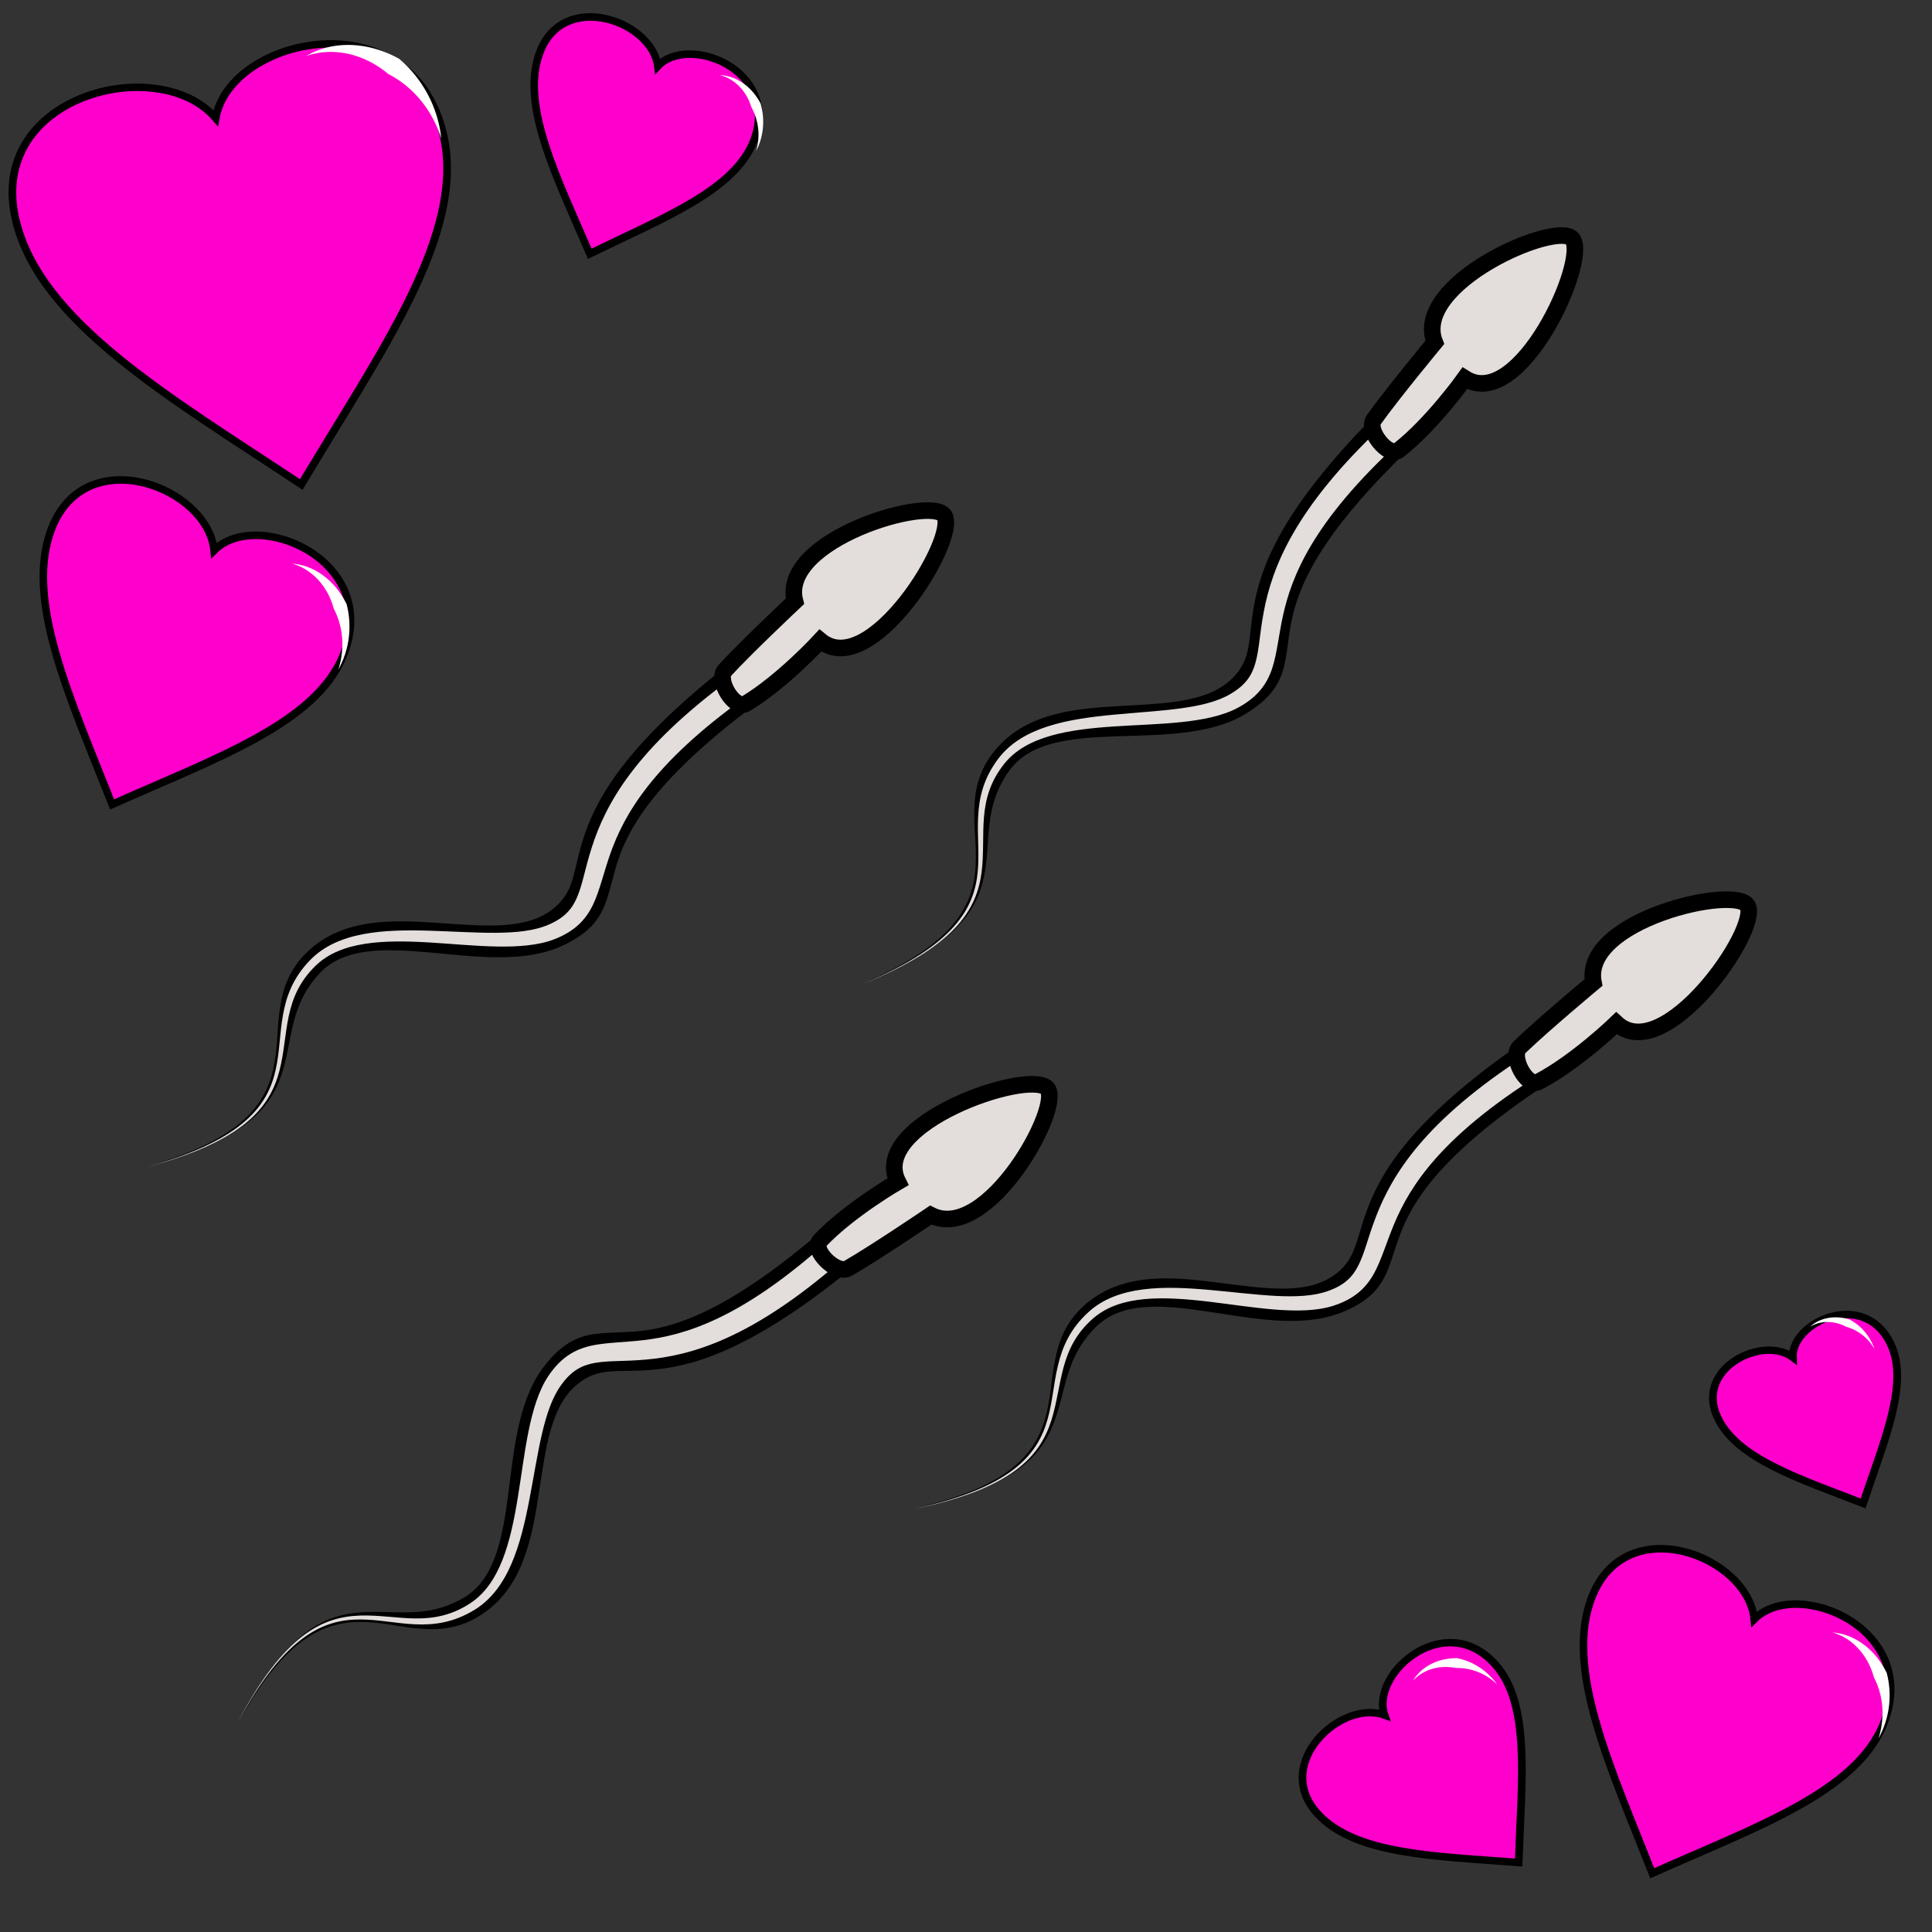 <svg xmlns="http://www.w3.org/2000/svg" viewBox="0 0 64 64">
	<rect x="0" y="0" width="64" height="64" fill="#333333" stroke="none"/>
	<g fill-rule="evenodd">
		<g stroke-width=".856">
			<path fill="#f0c" stroke="#000" d="M7.862 1015.051c-.024-14.737 19.915-15.62 24.403-6.885 3.668-8.902 24.456-9.123 24.398 7.059-.041 11.62-12.317 22.903-24.45 36.117-12.07-12.803-24.331-24.22-24.35-36.29z" transform="matrix(.29 -.059 .066 .281 -68.751 -277.477)"/>
			<path fill="#fff" d="M10.144 1.855c.864-.515 2.036-.49 3.08.094a4.034 4.034 0 0 1 1.396 2.647c-.33-1.048-1.02-1.768-1.761-2.147-.742-.627-1.763-.92-2.715-.594z"/>
		</g>
		<g stroke-width="1.174">
			<path fill="#f0c" stroke="#000" d="M7.862 1015.051c-.024-14.737 19.915-15.62 24.403-6.885 3.668-8.902 24.456-9.123 24.398 7.059-.041 11.62-12.317 22.903-24.45 36.117-12.07-12.803-24.331-24.22-24.35-36.29z" transform="matrix(.198 .086 -.078 .195 130.359 -145.729)"/>
			<path fill="#fff" d="M60.701 54.076c.732.054 1.421.558 1.8 1.344a2.94 2.94 0 0 1-.272 2.165c.24-.765.13-1.483-.154-2.02-.182-.684-.668-1.286-1.374-1.49z"/>
		</g>
		<g stroke-width="1.611">
			<path fill="#f0c" stroke="#000" d="M7.862 1015.051c-.024-14.737 19.915-15.62 24.403-6.885 3.668-8.902 24.456-9.123 24.398 7.059-.041 11.62-12.317 22.903-24.45 36.117-12.07-12.803-24.331-24.22-24.35-36.29z" transform="matrix(.12 -.102 .103 .113 -61.847 -53.817)"/>
			<path fill="#fff" d="M46.807 55.678c.27-.463.82-.753 1.456-.75.517.102.996.4 1.331.87a1.908 1.908 0 0 0-1.372-.544c-.506-.1-1.056.026-1.415.424z"/>
		</g>
		<g stroke-width="1.174">
			<path fill="#f0c" stroke="#000" d="M7.862 1015.051c-.024-14.737 19.915-15.62 24.403-6.885 3.668-8.902 24.456-9.123 24.398 7.059-.041 11.62-12.317 22.903-24.45 36.117-12.07-12.803-24.331-24.22-24.35-36.29z" transform="matrix(.198 .086 -.078 .195 79.34 -181.134)"/>
			<path fill="#fff" d="M9.682 18.671c.731.054 1.42.559 1.8 1.344a2.94 2.94 0 0 1-.273 2.165c.24-.764.13-1.482-.154-2.019-.181-.684-.668-1.287-1.373-1.49z"/>
		</g>
		<g stroke-width="1.611">
			<path fill="#f0c" stroke="#000" d="M7.862 1015.051c-.024-14.737 19.915-15.62 24.403-6.885 3.668-8.902 24.456-9.123 24.398 7.059-.041 11.62-12.317 22.903-24.45 36.117-12.07-12.803-24.331-24.22-24.35-36.29z" transform="matrix(.146 .058 -.052 .144 69.504 -144.856)"/>
			<path fill="#fff" d="M23.846 2.488c.535.02 1.05.37 1.346.933a2.144 2.144 0 0 1-.143 1.584 1.908 1.908 0 0 0-.164-1.467c-.15-.494-.52-.92-1.039-1.05z"/>
		</g>
		<g stroke-width="1.988">
			<path fill="#f0c" stroke="#000" d="M7.862 1015.051c-.024-14.737 19.915-15.62 24.403-6.885 3.668-8.902 24.456-9.123 24.398 7.059-.041 11.62-12.317 22.903-24.45 36.117-12.07-12.803-24.331-24.22-24.35-36.29z" transform="matrix(.117 -.051 .054 .112 1.175 -66.304)"/>
			<path fill="#fff" d="M59.961 43.95c.317-.295.812-.392 1.305-.242.376.2.68.542.83.985a1.546 1.546 0 0 0-.938-.741c-.37-.196-.826-.226-1.197-.002z"/>
		</g>
		<path d="M51.505 34.375l.256.395c-3.721 2.378-4.981 4.002-5.562 5.15-.308.608-.415 1.045-.616 1.54-.196.478-.449.902-.991 1.269-1.202.815-2.835.465-4.289.227-1.516-.248-2.99-.422-4.123.473-.568.45-.823.977-.976 1.558-.13.486-.23 1.31-.376 1.837-.348 1.256-1.188 2.402-4.317 3.09 3.128-.742 3.884-1.926 4.165-3.13.162-.695.144-1.149.299-1.852.135-.617.388-1.222 1.006-1.745 1.24-1.05 2.869-.892 4.39-.697 1.587.205 2.93.413 3.859-.275.391-.29.553-.602.692-1.005.135-.394.271-.98.57-1.63.623-1.356 1.979-3.123 5.757-5.6l.256.395z"/>
		<path d="M51.951 35.448c-3.997 2.508-5.057 4.177-5.517 5.31-.205.502-.365 1.157-.581 1.566-.269.507-.688.882-1.5 1.186-1.311.486-2.97.14-4.394-.07-.736-.109-1.432-.188-2.053-.139-.616.05-1.151.225-1.57.625-1.078 1.038-1 2.138-1.453 3.273-.442 1.105-1.365 2.066-4.375 2.712 3.01-.7 3.858-1.704 4.228-2.767.36-1.037.28-2.308 1.378-3.44.47-.488 1.079-.712 1.753-.793.669-.08 1.41-.02 2.152.062 1.53.171 2.99.418 4.105-.047.692-.285.944-.583 1.096-.917.205-.446.203-.766.48-1.532.498-1.374 1.669-3.203 5.746-5.824z"/>
		<path fill="#e3dedb" d="M51 35.599c-3.288 2.063-4.296 3.713-4.81 4.93-.247.582-.425 1.202-.666 1.641-.27.494-.655.86-1.361 1.087-1.09.345-2.694.03-4.138-.14-1.496-.177-2.905-.22-3.8.544-.574.496-.831 1.044-.99 1.621-.155.558-.227 1.208-.41 1.778-.385 1.19-1.29 2.253-4.54 2.928 3.252-.72 4.09-1.817 4.415-2.966.17-.599.197-1.162.346-1.788.144-.606.399-1.212 1.008-1.767.974-.894 2.516-.87 4.012-.737 1.547.138 2.983.379 3.93.035.571-.203.826-.49 1.011-.865.215-.437.301-.89.58-1.613.534-1.377 1.609-3.169 4.995-5.345z"/>
		<path fill="#e3dedb" stroke="#000" stroke-width=".55" d="M57.892 30.008c-.37-.702-5.51.46-5.107 2.538 0 0-1.701 1.421-2.452 2.149-.313.302.244 1.343.63 1.142 1.254-.655 2.582-1.94 2.582-1.94 1.58 1.46 4.763-3.1 4.347-3.89z"/>
		<g>
			<path d="M28.721 40.978l-.31-.355c-3.31 2.922-5.219 3.685-6.483 3.927-.669.128-1.118.111-1.648.169-.515.055-.992.182-1.494.602-1.115.931-1.228 2.597-1.4 4.06-.18 1.526-.418 2.99-1.591 3.833-.588.423-1.166.522-1.767.51-.503-.01-1.323-.14-1.869-.145-1.303-.012-2.636.48-4.16 3.298 1.575-2.802 2.921-3.203 4.156-3.141.713.035 1.144.178 1.863.223.63.04 1.282-.037 1.955-.487 1.351-.902 1.648-2.511 1.88-4.028.24-1.581.41-2.93 1.327-3.633.388-.296.731-.366 1.157-.388.416-.022 1.016.009 1.723-.1 1.476-.224 3.549-1.041 6.97-3.99l-.309-.355z"/>
			<path d="M27.813 40.253c-3.512 3.151-5.409 3.71-6.624 3.841-.54.058-1.213.031-1.667.127-.561.118-1.037.417-1.553 1.115-.828 1.126-.953 2.816-1.143 4.243-.099.737-.214 1.428-.433 2.012-.217.578-.533 1.044-1.033 1.337-1.295.75-2.331.372-3.546.495-1.185.12-2.362.743-3.813 3.458 1.503-2.701 2.7-3.24 3.825-3.302 1.096-.06 2.296.366 3.686-.377.599-.317.982-.84 1.246-1.466.262-.621.408-1.35.533-2.087.257-1.518.422-2.989 1.177-3.932.464-.587.82-.747 1.183-.802.485-.073.792.016 1.606-.04 1.457-.098 3.538-.72 7.181-3.918z"/>
			<path fill="#e3dedb" d="M27.406 41.127c-2.89 2.591-4.753 3.105-6.066 3.264-.626.077-1.271.077-1.76.188-.549.124-1.007.393-1.42 1.01-.632.951-.772 2.58-1.006 4.015-.242 1.487-.589 2.854-1.57 3.502-.635.417-1.232.513-1.831.507-.579-.006-1.224-.116-1.822-.096-1.25.041-2.522.619-4.066 3.557 1.588-2.928 2.874-3.43 4.068-3.427.623.001 1.171.131 1.814.16.623.028 1.275-.05 1.977-.482 1.127-.69 1.53-2.179 1.813-3.653.294-1.525.458-2.972 1.05-3.789.353-.492.699-.659 1.11-.733.48-.086.94-.044 1.711-.113 1.47-.133 3.489-.673 6.514-3.328z"/>
			<path fill="#e3dedb" stroke="#000" stroke-width=".55" d="M34.68 36.041c.572.549-1.96 5.17-3.848 4.21 0 0-1.835 1.244-2.741 1.765-.377.217-1.224-.605-.924-.92.975-1.025 2.576-1.948 2.576-1.948-.968-1.922 4.293-3.724 4.937-3.107z"/>
		</g>
		<g>
			<path d="M25.164 21.817l.279.38c-3.575 2.593-4.737 4.288-5.25 5.469-.27.625-.352 1.067-.524 1.572-.167.49-.394.928-.914 1.325-1.152.886-2.803.632-4.268.48-1.529-.158-3.01-.246-4.088.715-.54.482-.764 1.024-.883 1.613-.1.493-.153 1.322-.267 1.855-.274 1.275-1.045 2.468-4.128 3.34 3.079-.925 3.765-2.152 3.974-3.37.12-.704.076-1.156.189-1.867.099-.624.316-1.242.902-1.802 1.176-1.12 2.811-1.059 4.342-.953 1.595.11 2.949.24 3.835-.502.374-.313.517-.634.632-1.044.112-.401.213-.994.473-1.66.542-1.39 1.792-3.235 5.417-5.93l.28.38z"/>
			<path d="M25.673 22.862c-3.842 2.74-4.803 4.468-5.196 5.625-.174.514-.295 1.177-.488 1.599-.237.522-.634.92-1.427 1.272-1.28.562-2.956.314-4.39.188-.74-.065-1.44-.103-2.058-.017-.612.085-1.136.292-1.53.716-1.015 1.1-.873 2.193-1.258 3.352-.376 1.13-1.242 2.143-4.208 2.966 2.964-.877 3.751-1.929 4.058-3.012.298-1.056.144-2.32 1.173-3.515.44-.514 1.035-.774 1.703-.895.663-.12 1.406-.103 2.152-.064 1.538.08 3.01.24 4.095-.29.675-.324.908-.637 1.04-.979.178-.457.158-.776.39-1.558.415-1.4 1.477-3.295 5.393-6.152z"/>
			<path fill="#e3dedb" d="M24.731 23.069c-3.16 2.253-4.068 3.96-4.511 5.205-.211.595-.353 1.224-.567 1.677-.241.509-.604.897-1.295 1.165-1.068.41-2.688.19-4.139.104-1.504-.088-2.914-.049-3.76.767-.546.529-.77 1.09-.895 1.677-.121.565-.155 1.219-.305 1.798-.313 1.211-1.155 2.326-4.36 3.19 3.205-.909 3.976-2.055 4.234-3.22.135-.608.128-1.172.24-1.806.108-.613.327-1.233.902-1.823.92-.95 2.46-1.017 3.961-.972 1.553.047 3 .203 3.927-.196.557-.237.795-.538.958-.924.188-.448.248-.906.484-1.644.451-1.406 1.419-3.257 4.671-5.63z"/>
			<path fill="#e3dedb" stroke="#000" stroke-width=".55" d="M31.283 17.082c-.41-.679-5.474.783-4.949 2.835 0 0-1.614 1.518-2.321 2.289-.294.32.323 1.326.696 1.103 1.213-.728 2.464-2.089 2.464-2.089 1.664 1.365 4.572-3.375 4.11-4.138z"/>
		</g>
		<g>
			<path d="M46.604 13.375l.324.342c-3.225 3.016-4.168 4.843-4.53 6.078-.19.654-.217 1.103-.325 1.625-.104.507-.276.97-.743 1.429-1.033 1.021-2.702.975-4.175 1.006-1.536.033-3.016.13-3.967 1.217-.477.545-.631 1.111-.676 1.71-.038.502.013 1.33-.035 1.874-.113 1.299-.73 2.579-3.68 3.826 2.94-1.3 3.468-2.602 3.524-3.836.032-.714-.068-1.157-.044-1.876.02-.632.159-1.272.671-1.9 1.027-1.258 2.658-1.4 4.19-1.485 1.596-.089 2.956-.13 3.743-.975.332-.357.434-.693.497-1.115.061-.411.088-1.012.263-1.705.365-1.448 1.376-3.433 4.64-6.557l.323.342z"/>
			<path d="M47.238 14.348c-3.472 3.195-4.21 5.03-4.456 6.227-.11.531-.148 1.204-.286 1.647-.17.547-.515.992-1.258 1.44-1.2.716-2.895.678-4.333.732-.743.027-1.442.076-2.044.238-.597.16-1.09.43-1.43.9-.87 1.218-.593 2.285-.831 3.483-.233 1.168-.966 2.28-3.807 3.465 2.832-1.238 3.483-2.38 3.652-3.492.165-1.085-.145-2.32.727-3.633.374-.566.931-.897 1.58-1.1.643-.201 1.382-.277 2.127-.332 1.536-.11 3.016-.134 4.027-.795.63-.406.822-.745.911-1.1.12-.477.06-.791.193-1.596.238-1.44 1.056-3.453 4.587-6.774z"/>
			<path fill="#e3dedb" d="M46.33 14.67c-2.856 2.628-3.546 4.434-3.83 5.726-.136.616-.198 1.258-.354 1.734-.176.534-.488.965-1.141 1.316-1.008.54-2.643.522-4.093.618-1.504.1-2.898.313-3.637 1.228-.475.592-.628 1.178-.68 1.775-.049.576-.001 1.229-.078 1.822-.16 1.241-.857 2.451-3.93 3.707 3.067-1.3 3.69-2.533 3.801-3.72.058-.621-.019-1.18.014-1.822.031-.623.17-1.265.668-1.922.796-1.056 2.316-1.314 3.81-1.456 1.547-.146 3.003-.172 3.872-.683.524-.304.723-.632.836-1.035.131-.468.133-.93.276-1.692.273-1.45 1.004-3.408 3.936-6.166z"/>
			<path fill="#e3dedb" stroke="#000" stroke-width=".55" d="M52.087 7.915c-.49-.622-5.334 1.457-4.558 3.428 0 0-1.414 1.707-2.02 2.56-.251.354.486 1.276.828 1.008 1.114-.873 2.186-2.379 2.186-2.379 1.82 1.148 4.117-3.917 3.564-4.617z"/>
		</g>
	</g>
</svg>
